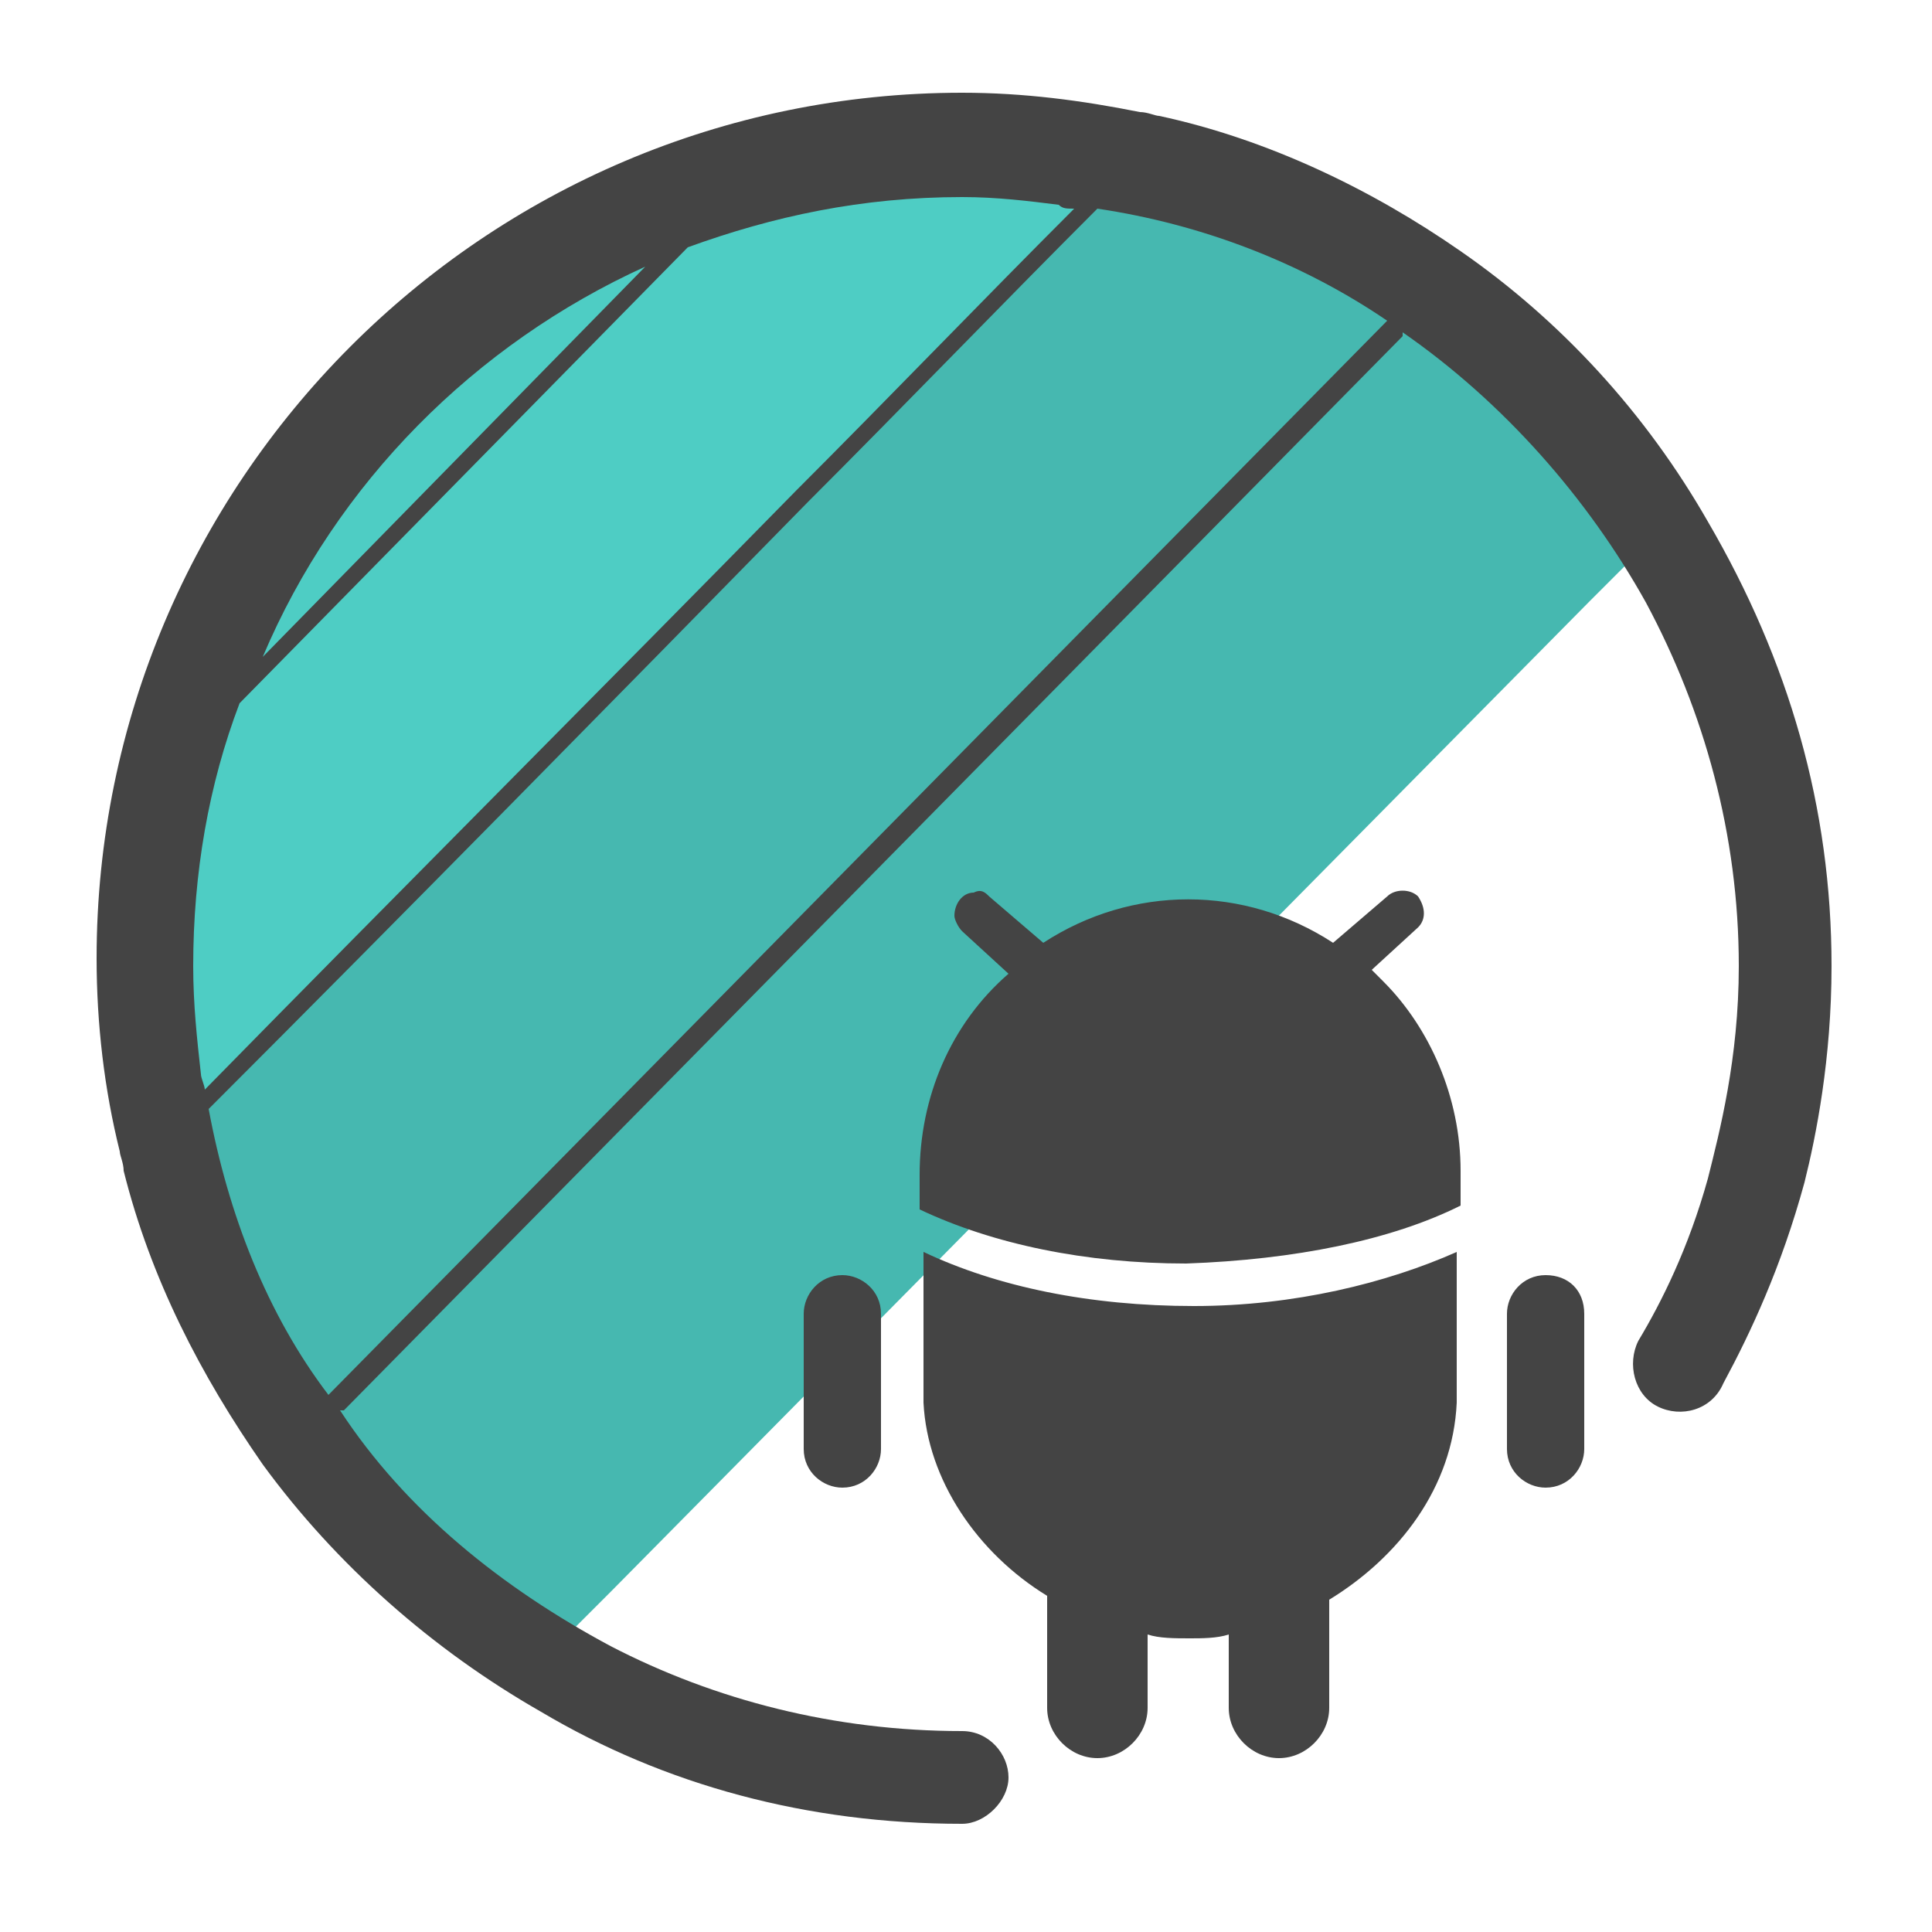 <?xml version="1.0" encoding="utf-8"?>
<!-- Generator: Adobe Illustrator 24.3.0, SVG Export Plug-In . SVG Version: 6.00 Build 0)  -->
<svg version="1.1" id="Layer_1" xmlns="http://www.w3.org/2000/svg" xmlns:xlink="http://www.w3.org/1999/xlink" x="0px" y="0px"
	 viewBox="0 0 50 50" style="enable-background:new 0 0 50 50;" xml:space="preserve">
<style type="text/css">
	.st0{fill:#46B8B0;}
	.st1{fill:#4ECDC4;}
	.st2{fill:#444444;}
</style>
<g>
	<path class="st0" d="M42.8,13.9l-1.7,1.7L15.8,41.2l-1.7,1.7c-2.7-1.5-5-3.5-6.7-6c-1.6-2.1-2.8-4.6-3.4-7.2c0-0.2-0.1-0.3-0.1-0.5
		l2-2l21-21.3l2-2c0.2,0,0.3,0.1,0.5,0.1c2.7,0.6,5.1,1.7,7.4,3.3C39.1,9,41.2,11.2,42.8,13.9z"/>
</g>
<g>
	<path class="st1" d="M28.3,5.1L26.5,7l-20,20.3l-1.9,1.9c0-0.2-0.1-0.3-0.1-0.5C4.2,27.3,4,25.8,4,24.3C4,13.4,12.9,4.5,23.8,4.5
		c1.4,0,2.8,0.1,4.1,0.4C28,5,28.2,5,28.3,5.1z"/>
</g>
<g>
	<g>
		<path class="st2" d="M37.8,31.2v-0.9c0-1.9-0.8-3.7-2-4.9c-0.1-0.1-0.2-0.2-0.3-0.3l1.2-1.1c0.2-0.2,0.2-0.5,0-0.8l0,0
			c-0.2-0.2-0.6-0.2-0.8,0l-1.4,1.2c-2.3-1.5-5.2-1.5-7.5,0l-1.4-1.2c-0.1-0.1-0.2-0.2-0.4-0.1c-0.3,0-0.5,0.3-0.5,0.6
			c0,0.1,0.1,0.3,0.2,0.4l1.2,1.1c-1.5,1.3-2.3,3.2-2.3,5.2v0.9c1.9,0.9,4.3,1.4,6.9,1.4C33.5,32.6,36,32.1,37.8,31.2z"/>
	</g>
	<g>
		<path class="st2" d="M30.9,33.8c-2.7,0-5.1-0.5-7-1.4v3.9c0.1,2,1.4,3.9,3.2,5v2.9c0,0.7,0.6,1.3,1.3,1.3l0,0
			c0.7,0,1.3-0.6,1.3-1.3v-1.9c0.3,0.1,0.7,0.1,1.1,0.1c0.3,0,0.7,0,1-0.1v1.9c0,0.7,0.6,1.3,1.3,1.3l0,0c0.7,0,1.3-0.6,1.3-1.3
			v-2.8c1.8-1.1,3.2-2.9,3.3-5.1v-3.9C35.9,33.2,33.5,33.8,30.9,33.8z M21.8,33L21.8,33c-0.6,0-1,0.5-1,1v3.5c0,0.6,0.5,1,1,1l0,0
			c0.6,0,1-0.5,1-1l0,0V34C22.8,33.4,22.3,33,21.8,33L21.8,33z M40,33L40,33c-0.6,0-1,0.5-1,1v3.5c0,0.6,0.5,1,1,1l0,0
			c0.6,0,1-0.5,1-1l0,0V34C41,33.4,40.6,33,40,33L40,33z"/>
	</g>
</g>
<path class="st2" d="M44.2,13.5c-1.6-2.8-3.8-5.2-6.4-7c-2.3-1.6-5-2.9-7.8-3.5c-0.1,0-0.3-0.1-0.5-0.1c-1.5-0.3-3-0.5-4.6-0.5
	C12.5,2.4,2.5,12.5,2.5,24.8c0,1.7,0.2,3.4,0.6,5c0,0.1,0.1,0.3,0.1,0.5c0.7,2.8,2,5.3,3.6,7.6c1.9,2.6,4.4,4.8,7.2,6.4
	c3.2,1.9,6.9,2.9,10.9,2.9c0.6,0,1.2-0.6,1.2-1.2s-0.5-1.2-1.2-1.2c-3.3,0-6.4-0.8-9.1-2.2c-2.8-1.5-5.3-3.5-7-6.1h0.1L36.3,8.7V8.6
	c2.6,1.8,4.8,4.3,6.3,7c1.5,2.8,2.4,6,2.4,9.4c0,2.4-0.5,4.3-0.8,5.5c-0.5,1.8-1.2,3.2-1.8,4.2c-0.3,0.6-0.1,1.4,0.5,1.7
	s1.4,0.1,1.7-0.6c0.7-1.3,1.5-3,2.1-5.2c0.3-1.2,0.7-3.2,0.7-5.6C47.4,20.9,46.3,17.1,44.2,13.5z M27.4,5.3c0.1,0.1,0.2,0.1,0.4,0.1
	c-2.4,2.4-4.8,4.9-7.2,7.3c-5,5.1-10.2,10.3-15.3,15.5c0-0.1-0.1-0.3-0.1-0.4C5.1,26.9,5,26,5,25c0-2.4,0.4-4.7,1.2-6.8L17.8,6.4
	c2.2-0.8,4.5-1.3,7.1-1.3C25.8,5.1,26.6,5.2,27.4,5.3z M16.7,6.9L6.8,17C8.7,12.5,12.3,8.9,16.7,6.9z M8.5,36.1L8.5,36.1
	c-1.6-2.1-2.6-4.7-3.1-7.4c5.2-5.2,10.5-10.6,15.5-15.7c2.5-2.5,5-5.1,7.5-7.6c2.7,0.4,5.3,1.4,7.5,2.9L8.5,36.1z"/>
</svg>
